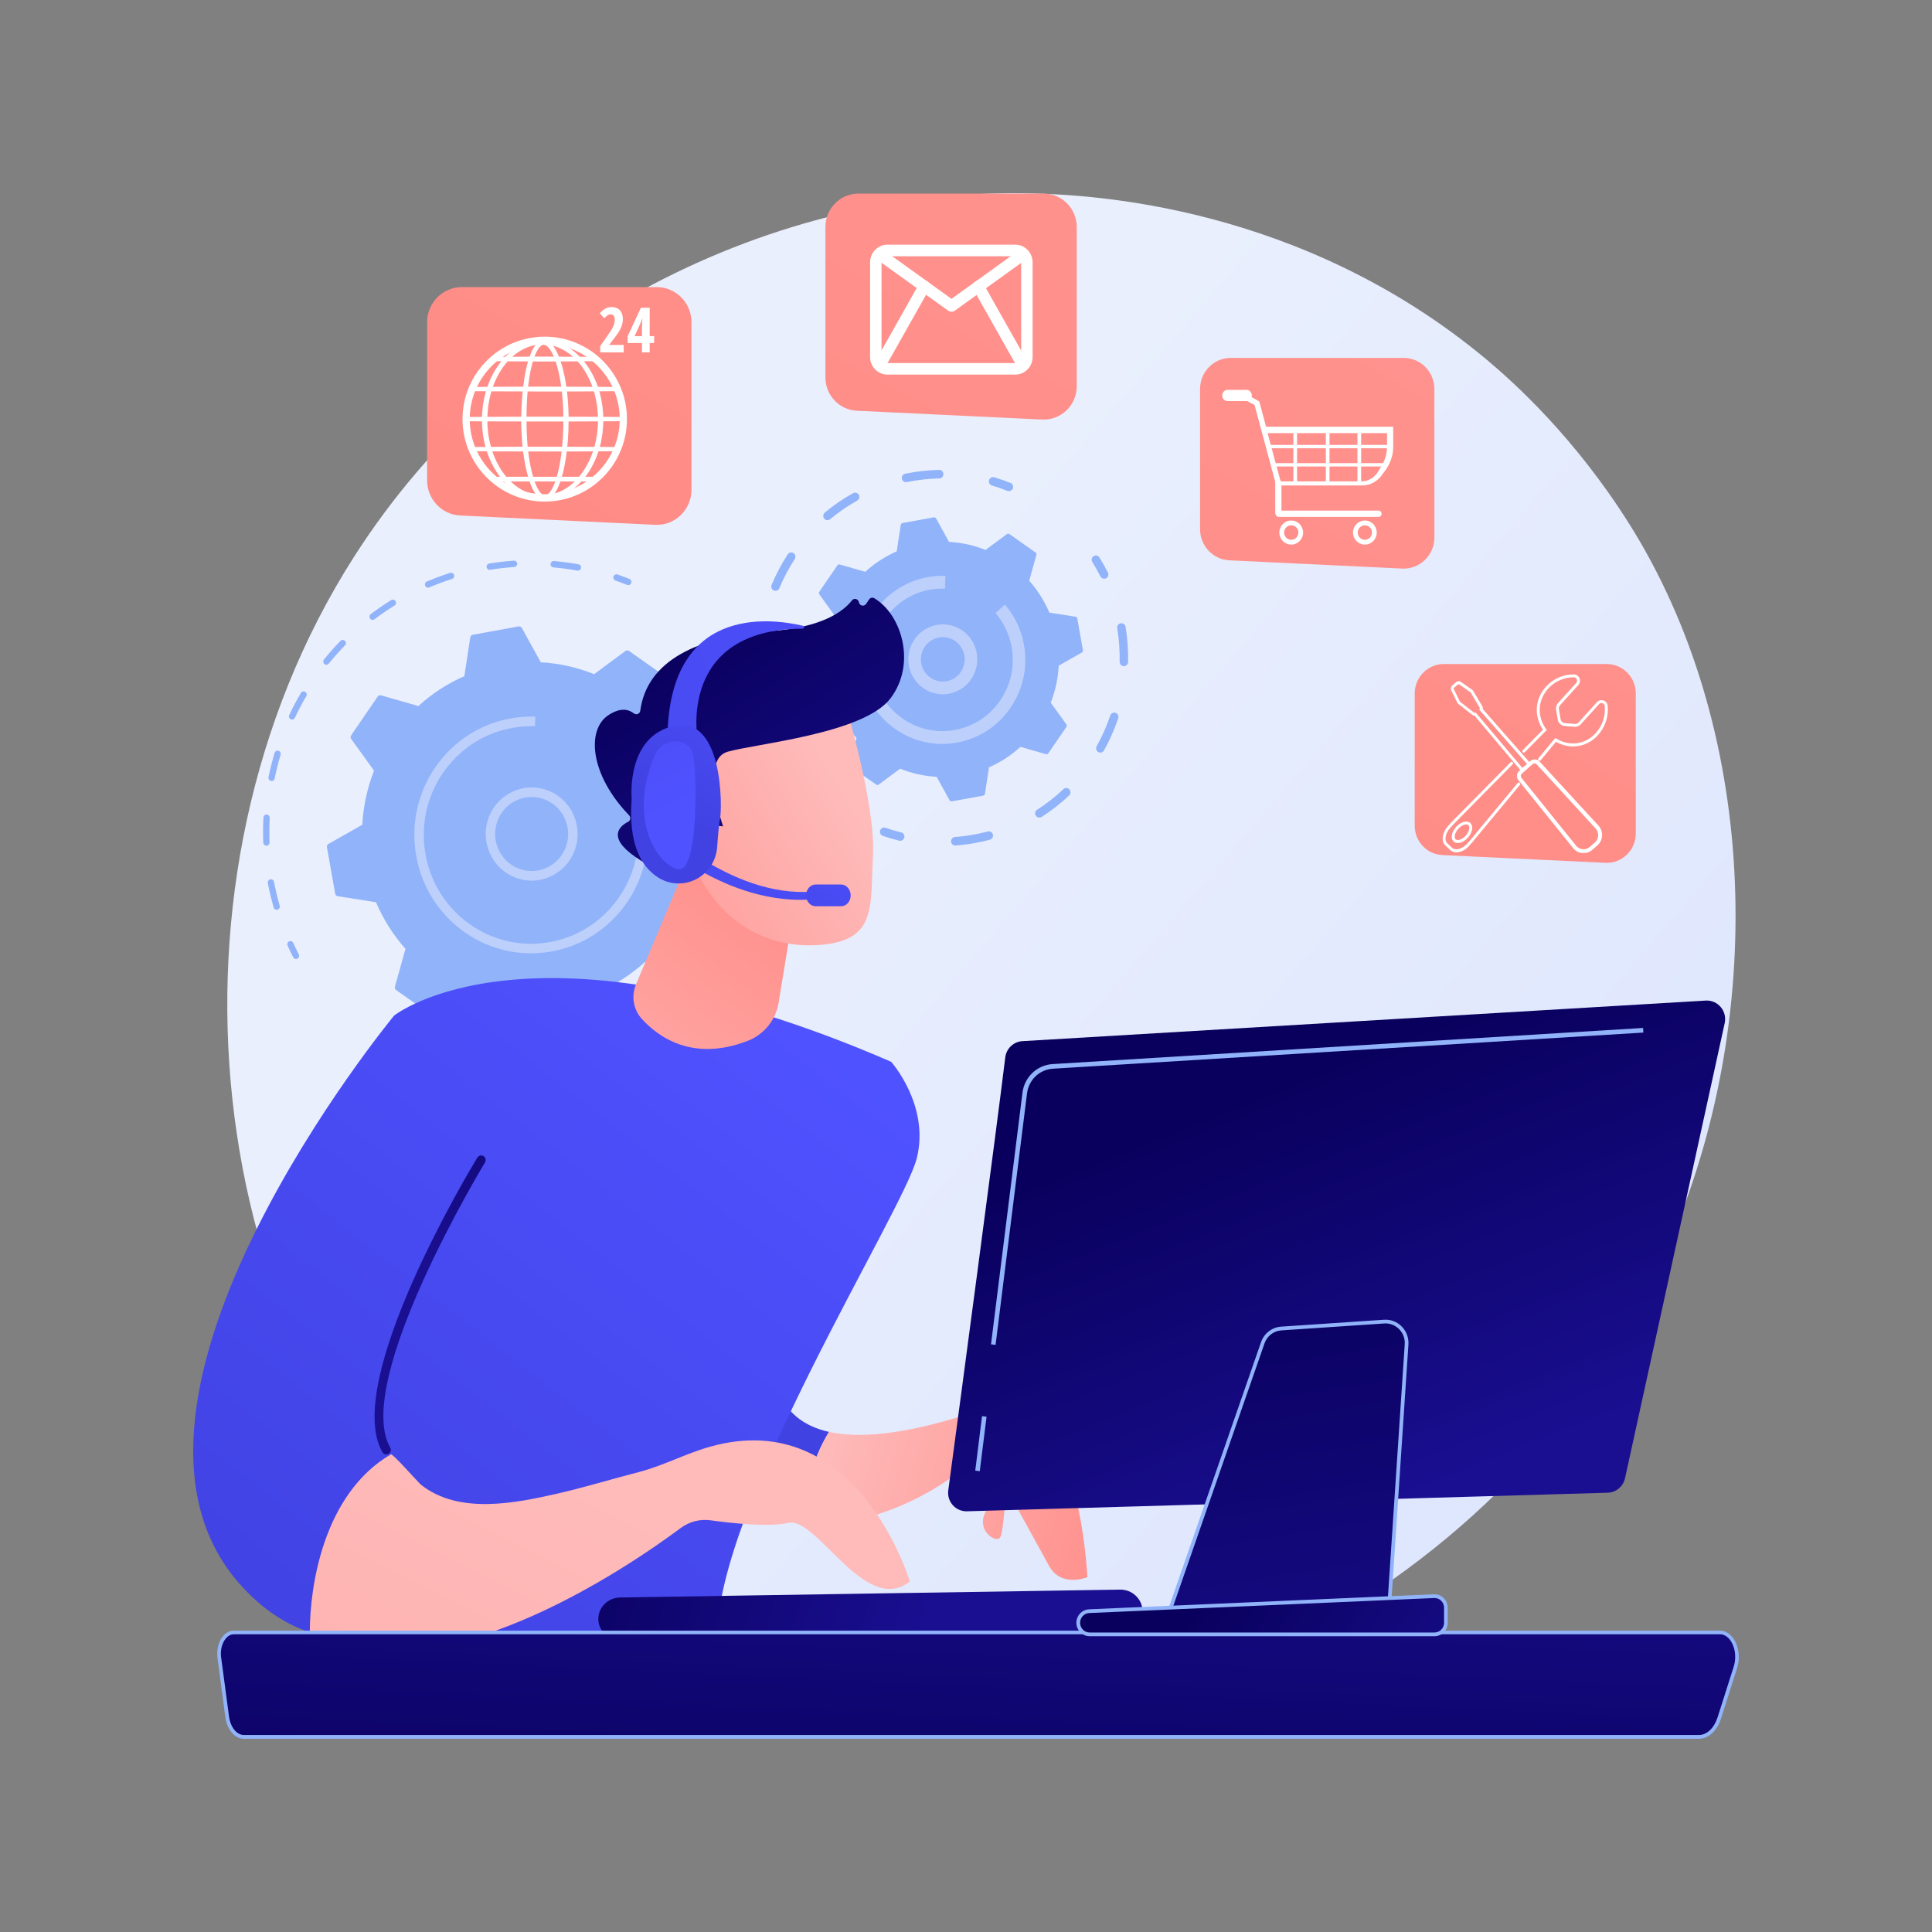 <svg width="200" height="200" viewBox="0 0 200 200" fill="none" xmlns="http://www.w3.org/2000/svg">
<rect x="0" y="0" width="200" height="200" fill="#808080" stroke="none"/>
<path d="M173.121 127.939C157.972 164.095 117.62 184.351 82.625 178.886C76.932 177.997 61.322 175.348 47.5 162.854C20.896 138.806 15.203 91.177 36.666 57.612C52.288 33.183 80.291 19.332 106.895 20.025C112.627 20.175 134.591 21.092 153.896 37.228C156.731 39.6 162.982 45.233 168.618 54.167C181.854 75.145 182.993 104.375 173.121 127.939Z" fill="url(#paint0_linear)"/>
<path d="M78.832 72.727C78.73 72.721 78.627 72.658 78.57 72.56C78.359 72.184 78.137 71.804 77.91 71.44C77.813 71.284 77.858 71.082 78.012 70.984C78.166 70.886 78.365 70.932 78.462 71.088C78.695 71.463 78.923 71.85 79.139 72.237C79.231 72.398 79.174 72.594 79.014 72.687C78.957 72.716 78.895 72.733 78.832 72.727Z" fill="#91B3FA"/>
<path d="M52.935 114.192C52.439 114.163 51.938 114.106 51.443 114.036C51.267 114.013 51.136 113.846 51.164 113.667C51.187 113.488 51.352 113.361 51.528 113.384C52.007 113.448 52.508 113.494 52.986 113.534C53.339 113.563 53.703 113.58 54.062 113.592C54.244 113.586 54.381 113.754 54.375 113.933C54.369 114.117 54.215 114.256 54.039 114.25C53.669 114.238 53.299 114.215 52.935 114.192ZM58.195 114.065C58.041 114.054 57.916 113.933 57.893 113.777C57.87 113.598 58.001 113.43 58.178 113.407C58.992 113.309 59.812 113.171 60.614 112.998L60.683 112.98C60.859 112.94 61.03 113.055 61.07 113.234C61.11 113.413 60.996 113.586 60.819 113.627L60.751 113.644C59.926 113.823 59.089 113.961 58.258 114.065C58.24 114.071 58.218 114.071 58.195 114.065ZM64.736 112.438C64.617 112.426 64.503 112.351 64.457 112.224C64.395 112.051 64.48 111.861 64.645 111.797C65.436 111.491 66.222 111.145 66.974 110.77C67.133 110.689 67.332 110.758 67.412 110.92C67.492 111.082 67.423 111.284 67.264 111.364C66.49 111.751 65.687 112.103 64.879 112.415C64.833 112.438 64.782 112.444 64.736 112.438ZM70.685 109.246C70.589 109.241 70.503 109.189 70.441 109.108C70.338 108.958 70.372 108.75 70.52 108.646C71.209 108.156 71.887 107.625 72.53 107.071C72.666 106.955 72.871 106.973 72.991 107.111C73.105 107.25 73.094 107.457 72.951 107.579C72.291 108.144 71.602 108.687 70.89 109.189C70.833 109.235 70.759 109.252 70.685 109.246ZM75.689 104.676C75.621 104.67 75.553 104.647 75.502 104.595C75.365 104.474 75.354 104.266 75.467 104.127C76.02 103.481 76.549 102.8 77.039 102.102C77.141 101.952 77.346 101.917 77.494 102.027C77.642 102.131 77.676 102.338 77.568 102.488C77.067 103.204 76.526 103.897 75.957 104.56C75.889 104.647 75.786 104.681 75.689 104.676ZM79.441 99.008C79.401 99.003 79.356 98.997 79.316 98.974C79.156 98.893 79.094 98.691 79.174 98.529C79.555 97.768 79.908 96.977 80.215 96.181C80.284 96.013 80.472 95.927 80.637 95.996C80.802 96.065 80.887 96.256 80.819 96.423C80.5 97.237 80.141 98.045 79.754 98.83C79.697 98.951 79.572 99.02 79.441 99.008ZM81.73 92.585C81.713 92.585 81.696 92.579 81.684 92.579C81.508 92.539 81.4 92.36 81.439 92.187C81.627 91.35 81.775 90.496 81.883 89.648C81.906 89.469 82.071 89.336 82.248 89.365C82.424 89.388 82.549 89.555 82.527 89.734C82.419 90.6 82.265 91.477 82.071 92.331C82.037 92.493 81.889 92.597 81.73 92.585ZM82.396 85.793C82.231 85.781 82.1 85.643 82.094 85.469C82.071 84.615 82.014 83.75 81.912 82.901C81.889 82.722 82.02 82.555 82.197 82.532C82.379 82.509 82.538 82.642 82.561 82.82C82.663 83.692 82.726 84.575 82.749 85.452C82.754 85.637 82.612 85.787 82.43 85.793C82.419 85.793 82.407 85.793 82.396 85.793ZM81.405 79.035C81.274 79.023 81.155 78.931 81.115 78.792C80.887 77.967 80.625 77.142 80.324 76.345C80.261 76.172 80.346 75.982 80.511 75.918C80.677 75.855 80.87 75.941 80.933 76.109C81.24 76.922 81.508 77.771 81.741 78.613C81.787 78.787 81.69 78.971 81.513 79.017C81.479 79.035 81.439 79.04 81.405 79.035Z" fill="#91B3FA"/>
<path d="M47.355 113.17C47.333 113.17 47.31 113.164 47.287 113.159C46.866 113.037 46.445 112.899 46.029 112.755C45.858 112.697 45.767 112.506 45.824 112.333C45.881 112.16 46.069 112.068 46.24 112.126C46.644 112.264 47.059 112.397 47.469 112.518C47.64 112.57 47.743 112.755 47.691 112.928C47.652 113.089 47.509 113.182 47.355 113.17Z" fill="#91B3FA"/>
<path d="M30.618 99.274C30.51 99.268 30.408 99.204 30.351 99.095C30.151 98.702 29.958 98.299 29.77 97.894C29.696 97.727 29.764 97.531 29.929 97.456C30.095 97.381 30.288 97.45 30.362 97.618C30.544 98.016 30.732 98.408 30.926 98.789C31.011 98.951 30.948 99.153 30.789 99.233C30.738 99.262 30.675 99.274 30.618 99.274Z" fill="#91B3FA"/>
<path d="M28.615 94.178C28.484 94.167 28.364 94.075 28.325 93.942C28.142 93.29 27.977 92.626 27.835 91.962C27.795 91.778 27.761 91.599 27.727 91.414C27.693 91.235 27.807 91.062 27.983 91.027C28.16 90.993 28.33 91.108 28.364 91.287C28.399 91.466 28.433 91.645 28.473 91.824C28.609 92.47 28.769 93.122 28.951 93.757C29.002 93.93 28.9 94.115 28.729 94.167C28.695 94.178 28.655 94.184 28.615 94.178ZM27.556 87.547C27.391 87.536 27.26 87.403 27.254 87.23C27.22 86.37 27.226 85.493 27.271 84.633C27.283 84.448 27.437 84.31 27.613 84.321C27.784 84.333 27.932 84.489 27.921 84.668C27.875 85.51 27.875 86.359 27.903 87.201C27.909 87.386 27.772 87.536 27.59 87.547C27.579 87.547 27.567 87.547 27.556 87.547ZM28.091 80.853C28.08 80.853 28.063 80.847 28.051 80.847C27.875 80.812 27.761 80.634 27.795 80.455C27.966 79.612 28.182 78.764 28.427 77.939C28.478 77.765 28.661 77.667 28.831 77.719C29.002 77.771 29.099 77.956 29.048 78.129C28.803 78.931 28.598 79.762 28.433 80.582C28.404 80.755 28.256 80.865 28.091 80.853ZM30.209 74.487C30.169 74.482 30.129 74.476 30.095 74.459C29.93 74.378 29.862 74.181 29.942 74.02C30.306 73.241 30.716 72.473 31.148 71.735C31.239 71.579 31.439 71.527 31.592 71.619C31.746 71.712 31.797 71.913 31.706 72.069C31.279 72.791 30.887 73.541 30.528 74.303C30.465 74.424 30.34 74.493 30.209 74.487ZM33.761 68.814C33.699 68.809 33.63 68.785 33.579 68.739C33.443 68.624 33.42 68.416 33.534 68.272C34.075 67.608 34.65 66.956 35.247 66.344C35.373 66.217 35.578 66.212 35.709 66.339C35.839 66.466 35.839 66.673 35.714 66.806C35.133 67.406 34.57 68.041 34.04 68.687C33.966 68.78 33.864 68.82 33.761 68.814ZM38.549 64.169C38.458 64.163 38.373 64.117 38.31 64.036C38.202 63.892 38.23 63.684 38.379 63.574C39.056 63.061 39.773 62.57 40.496 62.12C40.65 62.028 40.849 62.074 40.946 62.23C41.043 62.385 40.992 62.587 40.838 62.685C40.132 63.124 39.432 63.603 38.771 64.105C38.703 64.157 38.623 64.174 38.549 64.169ZM44.294 60.833C44.174 60.821 44.066 60.752 44.015 60.631C43.946 60.464 44.02 60.267 44.191 60.198C44.977 59.863 45.785 59.563 46.593 59.304C46.764 59.246 46.946 59.344 47.003 59.517C47.06 59.69 46.964 59.875 46.793 59.933C46.001 60.187 45.21 60.481 44.447 60.804C44.396 60.827 44.345 60.839 44.294 60.833ZM50.67 58.992C50.522 58.98 50.396 58.871 50.374 58.715C50.345 58.536 50.465 58.363 50.647 58.334C51.489 58.196 52.343 58.097 53.192 58.04C53.368 58.028 53.528 58.167 53.539 58.346C53.55 58.53 53.414 58.686 53.237 58.698C52.412 58.755 51.575 58.848 50.755 58.98C50.715 58.992 50.692 58.992 50.67 58.992ZM59.801 59.073C59.79 59.073 59.779 59.073 59.767 59.067C58.947 58.917 58.116 58.807 57.291 58.738C57.108 58.721 56.977 58.565 56.995 58.38C57.012 58.201 57.165 58.063 57.342 58.08C57.342 58.08 57.342 58.08 57.348 58.08C58.196 58.155 59.05 58.265 59.887 58.421C60.063 58.455 60.183 58.623 60.148 58.801C60.114 58.969 59.961 59.084 59.801 59.073Z" fill="#91B3FA"/>
<path d="M65.015 60.573C64.981 60.573 64.953 60.561 64.919 60.55C64.52 60.388 64.116 60.238 63.712 60.099C63.541 60.042 63.45 59.851 63.507 59.678C63.564 59.505 63.752 59.413 63.922 59.47C64.338 59.615 64.754 59.77 65.158 59.932C65.323 60.001 65.408 60.192 65.34 60.359C65.289 60.503 65.152 60.584 65.015 60.573Z" fill="#91B3FA"/>
<path d="M65.118 67.389C65.004 67.308 64.85 67.308 64.737 67.394L61.503 69.79C59.767 69.091 57.899 68.664 55.981 68.56L54.028 65.017C53.96 64.89 53.823 64.826 53.681 64.849L48.95 65.709C48.813 65.732 48.705 65.848 48.682 65.986L48.068 69.997C46.297 70.771 44.697 71.821 43.308 73.091L39.454 71.983C39.317 71.942 39.175 71.994 39.095 72.115L36.351 76.115C36.272 76.23 36.272 76.386 36.357 76.501L38.72 79.779C38.031 81.54 37.609 83.432 37.507 85.377L34.011 87.357C33.886 87.426 33.824 87.564 33.846 87.709L34.695 92.505C34.717 92.643 34.831 92.753 34.968 92.776L38.925 93.399C39.687 95.194 40.724 96.816 41.976 98.224L40.883 102.131C40.843 102.269 40.894 102.414 41.014 102.494L44.959 105.276C45.073 105.357 45.227 105.357 45.341 105.27L48.574 102.875C50.31 103.574 52.178 104.001 54.096 104.105L56.049 107.648C56.117 107.775 56.254 107.838 56.396 107.815L61.127 106.955C61.264 106.932 61.372 106.817 61.395 106.678L62.01 102.668C63.78 101.894 65.38 100.844 66.769 99.574L70.623 100.682C70.76 100.723 70.902 100.671 70.982 100.55L73.726 96.55C73.805 96.435 73.805 96.279 73.72 96.163L71.358 92.885C72.046 91.125 72.468 89.232 72.57 87.287L76.066 85.308C76.191 85.239 76.254 85.1 76.231 84.956L75.382 80.16C75.36 80.022 75.246 79.912 75.109 79.889L71.153 79.266C70.39 77.471 69.354 75.849 68.101 74.441L69.194 70.534C69.234 70.395 69.183 70.251 69.063 70.17L65.118 67.389Z" fill="#91B3FA"/>
<path d="M54.688 91.149C54.238 91.114 53.789 91.016 53.356 90.849C52.166 90.393 51.227 89.498 50.703 88.321C50.179 87.149 50.139 85.839 50.589 84.633C51.039 83.427 51.921 82.475 53.083 81.944C54.238 81.413 55.531 81.372 56.721 81.828C57.91 82.284 58.85 83.179 59.373 84.356C59.897 85.528 59.937 86.838 59.487 88.044C59.038 89.25 58.155 90.202 56.994 90.733C56.259 91.068 55.468 91.212 54.688 91.149ZM55.309 82.515C54.688 82.469 54.062 82.579 53.476 82.844C51.58 83.716 50.731 85.989 51.591 87.911C52.007 88.846 52.758 89.556 53.698 89.919C54.643 90.283 55.667 90.248 56.59 89.827C57.512 89.406 58.212 88.644 58.571 87.692C58.929 86.734 58.895 85.695 58.48 84.76C58.064 83.825 57.313 83.115 56.368 82.752C56.02 82.625 55.667 82.544 55.309 82.515Z" fill="#BDD0FB"/>
<path d="M54.061 98.651C51.932 98.489 49.877 97.756 48.078 96.487C45.431 94.617 43.654 91.812 43.085 88.592C42.903 87.559 42.852 86.52 42.926 85.498C43.085 83.34 43.808 81.257 45.061 79.433C46.905 76.749 49.672 74.949 52.849 74.372C52.934 74.354 53.014 74.343 53.099 74.331C53.782 74.222 54.471 74.17 55.16 74.181C55.245 74.181 55.331 74.187 55.416 74.187L55.382 75.18C54.596 75.151 53.805 75.209 53.025 75.353C50.258 75.855 47.833 77.361 46.142 79.618C46.045 79.745 45.954 79.872 45.863 80.004C44.713 81.678 44.047 83.594 43.899 85.579C43.831 86.52 43.877 87.472 44.047 88.424C44.571 91.385 46.199 93.965 48.636 95.679C51.072 97.398 54.021 98.05 56.942 97.52C62.031 96.596 65.692 92.274 66.062 87.27C66.13 86.347 66.085 85.4 65.92 84.448C65.567 82.44 64.679 80.57 63.364 79.04L64.098 78.388C65.533 80.056 66.495 82.088 66.876 84.275C67.058 85.314 67.11 86.341 67.036 87.345C66.637 92.787 62.652 97.491 57.113 98.495C56.094 98.674 55.069 98.726 54.061 98.651Z" fill="#BDD0FB"/>
<path d="M114.268 59.909C114.12 59.898 113.983 59.811 113.915 59.672C113.658 59.165 113.38 58.663 113.078 58.178C112.947 57.97 113.01 57.699 113.214 57.572C113.419 57.445 113.687 57.503 113.812 57.71C114.125 58.212 114.421 58.743 114.689 59.274C114.797 59.494 114.712 59.753 114.501 59.869C114.421 59.898 114.342 59.915 114.268 59.909Z" fill="#91B3FA"/>
<path d="M98.857 87.524C98.646 87.506 98.469 87.339 98.458 87.114C98.441 86.871 98.623 86.658 98.862 86.646C99.705 86.583 100.553 86.462 101.384 86.283C101.68 86.219 101.971 86.15 102.255 86.075C102.489 86.011 102.722 86.156 102.785 86.387C102.847 86.623 102.705 86.86 102.477 86.923C102.176 87.004 101.874 87.079 101.566 87.143C100.695 87.333 99.807 87.46 98.925 87.524C98.897 87.524 98.874 87.524 98.857 87.524ZM107.561 84.632C107.43 84.621 107.305 84.552 107.225 84.43C107.094 84.222 107.157 83.951 107.362 83.824C108.33 83.207 109.246 82.491 110.083 81.695C110.26 81.527 110.533 81.539 110.698 81.718C110.863 81.897 110.852 82.174 110.675 82.341C109.798 83.172 108.842 83.922 107.829 84.569C107.743 84.621 107.647 84.638 107.561 84.632ZM113.875 77.909C113.812 77.903 113.749 77.886 113.692 77.851C113.482 77.73 113.408 77.465 113.527 77.251C114.091 76.241 114.563 75.168 114.934 74.071C115.013 73.84 115.258 73.719 115.486 73.794C115.713 73.875 115.833 74.123 115.759 74.354C115.372 75.502 114.877 76.622 114.285 77.684C114.199 77.84 114.034 77.921 113.875 77.909ZM116.306 68.958C116.078 68.941 115.901 68.744 115.907 68.508C115.93 67.348 115.844 66.182 115.657 65.034C115.617 64.791 115.776 64.566 116.015 64.526C116.249 64.485 116.476 64.647 116.516 64.883C116.715 66.084 116.806 67.313 116.778 68.525C116.772 68.767 116.573 68.964 116.334 68.958C116.323 68.964 116.311 68.958 116.306 68.958Z" fill="#91B3FA"/>
<path d="M93.152 87.039C93.129 87.039 93.107 87.033 93.084 87.027C92.509 86.889 91.934 86.716 91.382 86.525C91.154 86.444 91.034 86.196 91.114 85.965C91.194 85.734 91.439 85.613 91.666 85.694C92.196 85.879 92.748 86.04 93.294 86.173C93.528 86.231 93.67 86.467 93.613 86.704C93.556 86.918 93.357 87.056 93.152 87.039Z" fill="#91B3FA"/>
<path d="M80.882 77.315C80.734 77.303 80.604 77.217 80.53 77.078C80.256 76.547 80.006 75.999 79.784 75.445C79.693 75.22 79.801 74.966 80.023 74.874C80.245 74.781 80.495 74.891 80.587 75.116C80.797 75.647 81.036 76.172 81.298 76.674C81.406 76.888 81.327 77.153 81.11 77.269C81.042 77.303 80.962 77.32 80.882 77.315Z" fill="#91B3FA"/>
<path d="M78.839 70.182C78.628 70.165 78.457 69.998 78.441 69.784C78.349 68.745 78.344 67.689 78.418 66.65C78.429 66.5 78.441 66.344 78.457 66.195C78.48 65.952 78.702 65.79 78.93 65.802C79.169 65.825 79.34 66.044 79.317 66.281C79.306 66.425 79.289 66.57 79.277 66.714C79.203 67.707 79.209 68.716 79.294 69.709C79.317 69.951 79.141 70.165 78.902 70.188C78.89 70.182 78.867 70.182 78.839 70.182ZM80.245 61.162C80.2 61.156 80.154 61.151 80.109 61.127C79.886 61.035 79.784 60.775 79.875 60.55C80.336 59.448 80.894 58.386 81.543 57.388C81.674 57.186 81.942 57.128 82.147 57.261C82.346 57.394 82.403 57.665 82.272 57.873C81.651 58.825 81.116 59.84 80.678 60.891C80.598 61.075 80.422 61.179 80.245 61.162ZM85.625 53.844C85.511 53.839 85.403 53.781 85.323 53.683C85.17 53.492 85.198 53.215 85.38 53.065C86.291 52.303 87.276 51.628 88.312 51.051C88.523 50.936 88.785 51.011 88.904 51.224C89.018 51.438 88.944 51.703 88.733 51.824C87.749 52.373 86.803 53.025 85.938 53.746C85.841 53.821 85.733 53.85 85.625 53.844ZM93.755 49.914C93.567 49.903 93.402 49.764 93.362 49.562C93.316 49.326 93.464 49.089 93.698 49.043C94.859 48.8 96.043 48.668 97.216 48.645C97.461 48.627 97.654 48.835 97.66 49.077C97.666 49.32 97.472 49.522 97.233 49.528C96.112 49.551 94.979 49.678 93.874 49.908C93.834 49.914 93.794 49.914 93.755 49.914Z" fill="#91B3FA"/>
<path d="M104.412 50.843C104.372 50.837 104.326 50.831 104.286 50.814C103.763 50.606 103.222 50.416 102.681 50.26C102.453 50.191 102.317 49.948 102.385 49.712C102.453 49.481 102.692 49.342 102.926 49.411C103.489 49.579 104.059 49.775 104.605 49.994C104.827 50.081 104.935 50.341 104.85 50.566C104.776 50.745 104.594 50.854 104.412 50.843Z" fill="#91B3FA"/>
<path d="M104.498 55.287C104.418 55.229 104.316 55.235 104.236 55.292L102.021 56.931C100.832 56.453 99.556 56.164 98.241 56.095L96.903 53.671C96.858 53.584 96.761 53.538 96.664 53.555L93.431 54.144C93.334 54.161 93.26 54.236 93.249 54.334L92.827 57.076C91.62 57.607 90.522 58.322 89.571 59.194L86.935 58.438C86.844 58.409 86.742 58.449 86.69 58.524L84.812 61.26C84.755 61.341 84.76 61.444 84.817 61.525L86.434 63.77C85.962 64.976 85.677 66.269 85.609 67.602L83.218 68.959C83.132 69.005 83.087 69.103 83.104 69.201L83.684 72.485C83.701 72.583 83.775 72.658 83.872 72.669L86.576 73.096C87.1 74.32 87.806 75.434 88.666 76.397L87.92 79.07C87.891 79.162 87.931 79.266 88.005 79.318L90.704 81.222C90.784 81.28 90.886 81.274 90.966 81.216L93.18 79.577C94.37 80.056 95.645 80.345 96.96 80.414L98.298 82.838C98.344 82.925 98.441 82.971 98.537 82.954L101.777 82.365C101.873 82.347 101.947 82.272 101.959 82.174L102.38 79.433C103.587 78.902 104.686 78.186 105.637 77.315L108.272 78.071C108.364 78.1 108.466 78.06 108.517 77.984L110.396 75.249C110.453 75.168 110.447 75.064 110.39 74.984L108.773 72.739C109.246 71.532 109.531 70.24 109.599 68.907L111.99 67.55C112.075 67.504 112.121 67.406 112.104 67.308L111.523 64.03C111.506 63.932 111.432 63.857 111.335 63.845L108.631 63.418C108.107 62.195 107.401 61.081 106.542 60.117L107.288 57.445C107.316 57.353 107.276 57.249 107.202 57.197L104.498 55.287Z" fill="#91B3FA"/>
<path d="M97.341 71.862C96.078 71.764 94.905 70.991 94.347 69.744C93.539 67.926 94.336 65.779 96.129 64.954C97.922 64.134 100.04 64.942 100.854 66.76C101.662 68.578 100.865 70.725 99.072 71.55C98.509 71.81 97.916 71.908 97.341 71.862ZM96.664 66.16C95.525 66.68 95.019 68.047 95.531 69.201C96.049 70.356 97.393 70.869 98.531 70.35C99.67 69.831 100.177 68.463 99.664 67.309C99.152 66.149 97.808 65.635 96.664 66.16Z" fill="#BDD0FB"/>
<path d="M96.91 76.992C95.395 76.876 93.938 76.357 92.657 75.451C90.773 74.124 89.514 72.133 89.11 69.841C88.979 69.109 88.945 68.37 88.996 67.643C89.11 66.108 89.623 64.63 90.516 63.337C91.826 61.427 93.79 60.152 96.05 59.742C96.653 59.632 97.268 59.586 97.872 59.609L97.826 60.931C97.314 60.914 96.79 60.948 96.278 61.041C94.445 61.375 92.839 62.38 91.735 63.88C91.718 63.903 91.701 63.926 91.683 63.949C91.649 63.995 91.615 64.041 91.587 64.088C90.835 65.184 90.397 66.442 90.3 67.741C90.254 68.358 90.289 68.982 90.397 69.605C90.738 71.544 91.809 73.235 93.403 74.36C94.997 75.486 96.932 75.918 98.845 75.567C100.758 75.22 102.426 74.135 103.536 72.519C104.288 71.423 104.726 70.165 104.823 68.866C104.868 68.249 104.834 67.625 104.726 67.002C104.493 65.686 103.912 64.457 103.052 63.453L104.032 62.587C105.051 63.77 105.734 65.213 106.007 66.771C106.138 67.504 106.172 68.243 106.121 68.97C106.007 70.505 105.495 71.983 104.601 73.275C103.291 75.186 101.327 76.461 99.067 76.871C98.356 77.009 97.627 77.05 96.91 76.992Z" fill="#BDD0FB"/>
<path d="M85.819 148.23C74.535 145.708 83.035 128.735 83.433 128.083L63.212 135.28C63.212 135.28 61.407 145.142 73.989 154.226C77.171 156.523 80.393 157.516 83.433 157.718C83.228 153.753 84.384 150.585 85.819 148.23Z" fill="url(#paint1_linear)"/>
<path d="M108.79 149.009C105.477 144.9 99.972 146.464 99.972 146.464C93.414 148.536 88.888 148.911 85.819 148.224C84.385 150.579 83.229 153.747 83.434 157.706C90.004 158.145 95.708 154.878 98.292 153.101C99.22 152.46 100.49 152.668 101.145 153.591C101.811 154.526 102.386 155.715 101.953 156.662C101.105 158.532 103.171 159.801 103.541 159.143C103.911 158.48 104.156 154.001 104.156 154.001C104.156 154.001 107.356 159.865 108.614 162.127C109.872 164.389 112.565 163.27 112.565 163.27C112.565 163.27 112.104 153.118 108.79 149.009Z" fill="url(#paint2_linear)"/>
<path d="M40.81 105.125C40.81 105.125 55.008 93.784 92.251 109.915C92.251 109.915 96.276 114.416 94.904 119.905C93.532 125.393 74.136 155.928 74.233 169.623C74.233 169.623 60.223 179.353 40.679 172.035C40.679 172.035 31.883 136.468 40.81 105.125Z" fill="url(#paint3_linear)"/>
<path d="M70.937 89.792L65.842 101.894C65.335 103.094 65.552 104.491 66.423 105.455C68.182 107.4 71.757 109.933 77.41 107.746C79.09 107.094 80.314 105.588 80.604 103.787L82.773 90.519L70.937 89.792Z" fill="url(#paint4_linear)"/>
<path d="M40.463 150.549C36.353 143.393 50.284 120.54 50.284 120.54L40.81 105.119C40.81 105.119 7.951 144.905 24.813 163.973C27.233 166.708 29.863 168.342 32.59 169.144C33.273 159.189 37.321 153.504 40.463 150.549Z" fill="url(#paint5_linear)"/>
<path d="M40.123 150.544C39.923 150.601 39.701 150.521 39.587 150.33C35.386 143.012 48.838 120.782 49.413 119.836C49.55 119.616 49.835 119.547 50.057 119.68C50.273 119.818 50.341 120.107 50.21 120.332C50.074 120.557 36.473 143.024 40.396 149.851C40.527 150.076 40.447 150.365 40.225 150.497C40.197 150.515 40.162 150.532 40.123 150.544Z" fill="url(#paint6_linear)"/>
<path d="M73.5 149.764C70.978 150.474 68.633 151.744 66.099 152.396C63.287 153.123 60.503 153.977 57.674 154.623C53.267 155.628 47.472 156.782 43.601 153.712C43.276 153.452 40.652 150.445 40.464 150.555C33.439 154.67 32.072 164.29 32.072 168.953C44.882 176.057 65.035 162.224 70.46 158.184C71.354 157.521 72.458 157.232 73.557 157.382C75.777 157.688 79.603 158.103 81.618 157.648C84.567 156.972 89.571 167.343 94.183 163.719C94.183 163.713 88.791 145.465 73.5 149.764Z" fill="url(#paint7_linear)"/>
<path d="M87.447 72.686C87.447 72.686 90.663 83.248 90.373 88.569C90.082 93.889 90.828 97.445 84.68 97.831C78.531 98.212 73.784 94.594 71.615 89.013C71.615 89.013 68.193 80.408 69.525 77.194C70.863 73.979 87.447 72.686 87.447 72.686Z" fill="url(#paint8_linear)"/>
<path d="M74.091 85.457L74.854 85.544C74.854 85.544 72.429 78.659 75.315 77.822C78.201 76.986 89.382 75.964 92.178 72.299C94.871 68.767 93.379 63.637 90.498 61.923C90.316 61.813 90.077 61.883 89.963 62.056L89.661 62.512C89.451 62.823 88.978 62.719 88.916 62.35C88.859 61.998 88.409 61.871 88.193 62.154C87.339 63.25 85.175 64.941 79.824 65.328C72.23 65.876 66.975 68.375 66.28 73.575C66.235 73.904 65.871 74.048 65.609 73.846C65.096 73.442 64.237 73.188 62.95 74.054C60.713 75.566 61.054 80.177 65.125 84.401C65.318 84.603 65.278 84.938 65.034 85.065C64.163 85.509 62.813 86.646 65.762 88.701C68.78 90.802 70.698 90.825 71.438 90.721C71.638 90.692 71.785 90.53 71.797 90.328L72.025 85.677C72.036 85.434 72.247 85.255 72.48 85.284L74.091 85.457Z" fill="url(#paint9_linear)"/>
<path d="M74.176 86.45C74.176 86.45 73.231 79.83 70.191 81.308C67.145 82.791 70.874 88.683 73.134 89.185L74.176 86.45Z" fill="url(#paint10_linear)"/>
<path d="M64.18 169.826C64.22 169.826 64.26 169.826 64.3 169.826L116.004 169.012C117.279 168.995 118.298 167.979 118.275 166.75C118.252 165.521 117.188 164.516 115.912 164.557L64.209 165.371C62.928 165.388 61.915 166.404 61.937 167.633C61.966 168.828 62.956 169.786 64.18 169.826Z" fill="url(#paint11_linear)"/>
<path d="M84.305 93.093C75.094 93.884 67.557 86.572 67.505 86.462V84.811C67.557 84.915 75.498 93.041 84.254 92.291L84.305 93.093Z" fill="url(#paint12_linear)"/>
<path d="M88.062 92.69C88.062 93.313 87.618 93.815 87.072 93.815H84.436C83.889 93.815 83.445 93.313 83.445 92.69C83.445 92.067 83.889 91.564 84.436 91.564H87.072C87.618 91.564 88.062 92.072 88.062 92.69Z" fill="url(#paint13_linear)"/>
<path d="M72.213 76.524C72.213 76.524 70.106 65.143 83.086 65.08C83.268 65.08 83.297 64.82 83.12 64.78C79.568 63.949 69.246 62.719 69.093 76.374C71.068 77.095 72.213 76.524 72.213 76.524Z" fill="url(#paint14_linear)"/>
<path d="M69.833 75.139C64.772 76.183 65.392 82.67 65.392 82.67C65.028 87.379 66.383 89.717 68.119 90.83C69.309 91.592 70.8 91.661 72.053 91.021C73.305 90.38 74.136 89.116 74.239 87.697C74.33 86.415 74.438 85.198 74.535 84.765C74.768 83.715 74.899 74.094 69.833 75.139Z" fill="url(#paint15_linear)"/>
<path d="M70.3 76.778C69.247 76.593 68.211 77.159 67.79 78.151C64.761 85.261 68.478 89.884 70.306 89.976C72.23 90.08 72.19 80.702 71.78 78.296C71.604 77.291 70.972 76.899 70.3 76.778Z" fill="url(#paint16_linear)"/>
<path d="M22.701 171.62C22.616 170.974 22.73 170.304 23.02 169.796C23.311 169.288 23.738 168.994 24.193 168.994H178.057C178.655 168.994 179.213 169.439 179.532 170.166C179.856 170.899 179.896 171.816 179.646 172.601L177.978 177.841C177.596 179.042 176.771 179.809 175.86 179.809H25.252C24.404 179.809 23.675 178.938 23.516 177.732L22.701 171.62Z" fill="url(#paint17_linear)"/>
<path d="M175.865 180H25.251C24.312 180 23.498 179.053 23.327 177.755L22.513 171.649C22.422 170.956 22.547 170.246 22.855 169.704C23.179 169.133 23.669 168.804 24.192 168.804H178.057C178.734 168.804 179.349 169.283 179.708 170.091C180.049 170.87 180.095 171.828 179.827 172.665L178.159 177.905C177.761 179.174 176.855 180 175.865 180ZM22.894 171.591L23.709 177.697C23.857 178.805 24.506 179.607 25.257 179.607H175.871C176.696 179.607 177.453 178.886 177.806 177.772L179.474 172.532C179.713 171.787 179.673 170.927 179.366 170.235C179.076 169.571 178.586 169.179 178.062 169.179H24.198C23.811 169.179 23.447 169.439 23.19 169.883C22.917 170.362 22.809 170.985 22.894 171.591Z" fill="#91B3FA"/>
<path d="M104.064 109.466C103.193 116.662 99.288 145.916 98.166 154.273C98.007 155.45 98.929 156.483 100.102 156.448L166.425 154.526C167.291 154.503 168.031 153.88 168.224 153.02L178.54 105.916C178.813 104.67 177.834 103.51 176.576 103.579L105.835 107.78C104.918 107.838 104.173 108.548 104.064 109.466Z" fill="url(#paint18_linear)"/>
<path d="M130.725 139.008L120.921 167.211L143.716 167.702L145.612 139.175C145.703 137.836 144.604 136.723 143.283 136.815L132.637 137.531C131.766 137.588 131.015 138.171 130.725 139.008Z" fill="url(#paint19_linear)"/>
<path d="M143.892 167.898L143.71 167.892L120.653 167.396L130.542 138.939C130.861 138.027 131.675 137.398 132.626 137.334L143.272 136.619C143.955 136.572 144.627 136.826 145.11 137.323C145.594 137.813 145.845 138.494 145.799 139.187L143.892 167.898ZM121.188 167.021L143.533 167.5L145.418 139.158C145.458 138.575 145.247 138.004 144.837 137.594C144.433 137.178 143.869 136.965 143.294 137.005L132.648 137.721C131.851 137.773 131.163 138.304 130.901 139.066L121.188 167.021Z" fill="#91B3FA"/>
<path d="M111.683 167.61C111.433 168.383 112.002 169.186 112.81 169.186H148.505C149.16 169.186 149.689 168.649 149.689 167.985V166.433C149.689 165.752 149.126 165.204 148.454 165.233L112.759 166.785C112.264 166.808 111.837 167.137 111.683 167.61Z" fill="url(#paint20_linear)"/>
<path d="M148.499 169.381H112.804C112.36 169.381 111.95 169.174 111.689 168.804C111.427 168.435 111.358 167.985 111.495 167.552C111.671 167.004 112.172 166.617 112.742 166.594L148.437 165.041C148.813 165.024 149.171 165.163 149.444 165.428C149.718 165.694 149.866 166.051 149.866 166.432V167.985C149.877 168.752 149.262 169.381 148.499 169.381ZM148.505 165.428C148.488 165.428 148.477 165.428 148.46 165.428L112.765 166.981C112.355 166.998 111.99 167.275 111.865 167.673C111.763 167.985 111.814 168.314 112.002 168.579C112.19 168.845 112.486 168.995 112.804 168.995H148.499C149.046 168.995 149.49 168.544 149.49 167.99V166.432C149.49 166.155 149.382 165.896 149.183 165.705C149 165.526 148.761 165.428 148.505 165.428Z" fill="#91B3FA"/>
<path d="M103.062 139.222L102.59 139.164L105.846 113.113C106.045 111.497 107.361 110.251 108.96 110.153L170.091 106.413L170.12 106.892L108.994 110.632C107.617 110.718 106.495 111.786 106.319 113.171L103.062 139.222Z" fill="#91B3FA"/>
<path d="M101.659 146.597L100.958 152.236L101.426 152.296L102.128 146.656L101.659 146.597Z" fill="#91B3FA"/>
<path d="M124.229 40.275V54.778C124.229 56.503 125.567 57.923 127.264 58.004L145.157 58.858C146.973 58.944 148.487 57.478 148.487 55.632V40.275C148.487 38.492 147.064 37.049 145.305 37.049H127.412C125.653 37.049 124.229 38.492 124.229 40.275Z" fill="url(#paint21_linear)"/>
<path d="M131.062 44.177L130.362 41.557L128.324 40.432L128.05 40.934L129.872 41.932L132.047 50.012L132.115 50.254H140.985C141.85 50.254 142.641 49.827 143.114 49.088L143.512 48.557C143.939 47.888 144.224 47.114 144.224 46.312V44.177H131.062ZM143.581 46.312C143.581 46.999 143.364 47.669 143 48.251L142.647 48.852C142.283 49.423 141.657 49.827 140.99 49.827H132.559L132.098 48.101L131.221 44.835H143.586V46.312H143.581Z" fill="white"/>
<path d="M143.023 53.186C143.023 53.347 142.898 53.509 142.738 53.509H132.331C132.172 53.509 132.013 53.261 132.013 53.099V48.125C132.013 48.073 132.047 48.078 132.07 48.038L132.548 49.816H132.656V52.857H142.738C142.898 52.863 143.023 53.03 143.023 53.186Z" fill="white"/>
<path d="M137.632 44.466H137.25V49.879H137.632V44.466Z" fill="white"/>
<path d="M134.273 44.466H133.891V49.879H134.273V44.466Z" fill="white"/>
<path d="M140.905 44.466H140.523V49.879H140.905V44.466Z" fill="white"/>
<path d="M143.712 46.058H131.358V46.404H143.712V46.058Z" fill="white"/>
<path d="M143.404 47.945H131.899V48.291H143.404V47.945Z" fill="white"/>
<path d="M133.67 53.884C132.992 53.884 132.44 54.438 132.44 55.13C132.44 55.817 132.986 56.377 133.67 56.377C134.347 56.377 134.899 55.823 134.899 55.13C134.894 54.444 134.347 53.884 133.67 53.884ZM133.67 55.881C133.26 55.881 132.93 55.546 132.93 55.13C132.93 54.715 133.26 54.38 133.67 54.38C134.08 54.38 134.41 54.715 134.41 55.13C134.41 55.54 134.074 55.881 133.67 55.881Z" fill="white"/>
<path d="M141.292 53.884C140.614 53.884 140.062 54.438 140.062 55.13C140.062 55.817 140.609 56.377 141.292 56.377C141.969 56.377 142.521 55.823 142.521 55.13C142.516 54.444 141.969 53.884 141.292 53.884ZM141.292 55.881C140.882 55.881 140.552 55.546 140.552 55.13C140.552 54.715 140.882 54.38 141.292 54.38C141.702 54.38 142.032 54.715 142.032 55.13C142.032 55.54 141.702 55.881 141.292 55.881Z" fill="white"/>
<path d="M129.588 40.938C129.588 41.262 129.331 41.521 129.013 41.521H127.094C126.775 41.521 126.519 41.262 126.519 40.938C126.519 40.615 126.775 40.356 127.094 40.356H129.013C129.331 40.35 129.588 40.615 129.588 40.938Z" fill="white"/>
<path d="M85.444 23.505V39.064C85.444 40.91 86.879 42.434 88.7 42.52L107.891 43.432C109.838 43.525 111.466 41.949 111.466 39.975V23.505C111.466 21.594 109.935 20.042 108.051 20.042H88.86C86.97 20.042 85.444 21.594 85.444 23.505Z" fill="url(#paint22_linear)"/>
<path d="M105.095 38.78H91.87C90.88 38.78 90.071 37.96 90.071 36.956V27.151C90.071 26.147 90.88 25.327 91.87 25.327H105.095C106.086 25.327 106.894 26.147 106.894 27.151V36.956C106.894 37.966 106.091 38.78 105.095 38.78ZM91.87 26.533C91.534 26.533 91.255 26.81 91.255 27.157V36.962C91.255 37.302 91.529 37.585 91.87 37.585H105.095C105.431 37.585 105.71 37.308 105.71 36.962V27.151C105.71 26.81 105.437 26.527 105.095 26.527H91.87V26.533Z" fill="white"/>
<path d="M98.498 32.269C98.379 32.269 98.259 32.235 98.156 32.16L90.744 26.833C90.477 26.642 90.414 26.267 90.602 25.996C90.79 25.725 91.16 25.661 91.427 25.852L98.498 30.936L105.472 25.915C105.74 25.725 106.11 25.788 106.297 26.06C106.485 26.331 106.423 26.706 106.155 26.896L98.834 32.166C98.737 32.235 98.618 32.269 98.498 32.269Z" fill="white"/>
<path d="M91.176 38.365L91.005 37.176L91.085 37.77L90.59 37.442C90.727 37.217 93.402 32.478 95.161 29.345C95.321 29.056 95.685 28.958 95.97 29.12C96.254 29.281 96.351 29.651 96.192 29.939C96.192 29.939 95.047 31.971 93.903 34.002C93.328 35.018 92.759 36.033 92.326 36.795C91.461 38.319 91.461 38.319 91.176 38.365Z" fill="white"/>
<path d="M105.772 38.364C105.488 38.318 105.488 38.318 104.628 36.8C104.196 36.038 103.621 35.023 103.051 34.007C101.907 31.976 100.763 29.944 100.763 29.944C100.603 29.655 100.7 29.292 100.985 29.125C101.269 28.963 101.628 29.061 101.793 29.35C103.558 32.477 106.228 37.221 106.365 37.447L105.869 37.775L105.772 38.364Z" fill="white"/>
<path d="M146.451 71.792V85.475C146.451 87.103 147.709 88.442 149.314 88.517L166.194 89.319C167.908 89.4 169.336 88.015 169.336 86.278V71.786C169.336 70.107 167.993 68.739 166.331 68.739H149.451C147.794 68.745 146.451 70.113 146.451 71.792Z" fill="url(#paint23_linear)"/>
<path d="M150.766 88.233C150.521 88.233 150.299 88.158 150.129 87.996L149.639 87.54C149.4 87.321 149.303 86.981 149.36 86.588C149.417 86.219 149.605 85.838 149.895 85.515L150.22 85.157C150.243 85.134 150.265 85.105 150.288 85.082L156.38 78.907C156.437 78.849 156.533 78.849 156.59 78.907C156.647 78.964 156.647 79.062 156.59 79.12L150.499 85.295C150.476 85.318 150.459 85.336 150.436 85.359L150.112 85.717C149.861 85.994 149.696 86.317 149.65 86.629C149.605 86.917 149.673 87.159 149.833 87.309L150.322 87.765C150.664 88.083 151.375 87.892 151.865 87.35L152.19 86.992C152.212 86.969 152.229 86.946 152.246 86.923L157.108 81.059C157.16 80.996 157.256 80.984 157.319 81.042C157.382 81.094 157.393 81.192 157.336 81.256L152.474 87.119C152.451 87.148 152.429 87.171 152.406 87.2L152.081 87.558C151.706 88.002 151.205 88.233 150.766 88.233ZM150.914 87.269C150.749 87.269 150.601 87.217 150.482 87.113C150.14 86.796 150.254 86.132 150.744 85.595C150.966 85.353 151.233 85.174 151.495 85.093C151.785 85.007 152.042 85.047 152.212 85.203C152.383 85.365 152.446 85.618 152.383 85.919C152.326 86.19 152.172 86.473 151.95 86.721C151.632 87.073 151.245 87.269 150.914 87.269ZM151.785 85.347C151.711 85.347 151.637 85.365 151.58 85.382C151.37 85.445 151.148 85.595 150.966 85.797C150.613 86.184 150.482 86.692 150.687 86.882C150.869 87.05 151.341 86.94 151.728 86.507C151.916 86.299 152.042 86.069 152.087 85.849C152.11 85.74 152.133 85.538 152.007 85.422C151.945 85.365 151.865 85.347 151.785 85.347ZM159.368 78.751C159.334 78.751 159.3 78.739 159.272 78.716C159.209 78.664 159.198 78.566 159.255 78.503L161.008 76.391L161.116 76.46C162.483 77.302 164.122 77.072 165.192 75.888C165.887 75.121 166.223 74.099 166.12 73.084C166.103 72.945 166.018 72.841 165.893 72.795C165.79 72.76 165.642 72.766 165.528 72.893L163.638 74.982C163.473 75.167 163.228 75.259 162.989 75.242L161.97 75.156C161.611 75.127 161.321 74.85 161.259 74.492L161.082 73.47C161.042 73.228 161.116 72.974 161.281 72.789L163.171 70.7C163.285 70.579 163.274 70.423 163.234 70.325C163.183 70.198 163.069 70.117 162.932 70.117C161.93 70.1 160.951 70.527 160.257 71.295C159.186 72.478 159.101 74.157 160.046 75.461L160.12 75.565L157.848 77.868C157.791 77.926 157.695 77.926 157.638 77.868C157.581 77.81 157.581 77.712 157.638 77.654L159.727 75.536C158.771 74.128 158.89 72.356 160.035 71.093C160.786 70.262 161.845 69.794 162.938 69.817C163.188 69.823 163.41 69.973 163.507 70.21C163.61 70.452 163.564 70.718 163.388 70.914L161.498 73.003C161.395 73.118 161.35 73.274 161.378 73.424L161.555 74.446C161.594 74.671 161.777 74.838 161.999 74.855L163.018 74.942C163.171 74.954 163.319 74.896 163.422 74.78L165.312 72.691C165.488 72.501 165.745 72.431 165.989 72.512C166.229 72.593 166.399 72.801 166.422 73.055C166.536 74.157 166.172 75.265 165.42 76.096C164.276 77.36 162.545 77.631 161.076 76.789L159.488 78.705C159.454 78.734 159.408 78.751 159.368 78.751Z" fill="white"/>
<path d="M163.928 88.314C163.888 88.314 163.848 88.314 163.808 88.309C163.427 88.274 163.085 88.095 162.846 87.795L157.199 80.783C156.954 80.477 156.994 80.039 157.284 79.785L158.4 78.798C158.69 78.538 159.123 78.561 159.391 78.85L165.477 85.475C165.738 85.758 165.869 86.127 165.847 86.514C165.829 86.9 165.659 87.252 165.368 87.506L164.845 87.968C164.588 88.193 164.264 88.314 163.928 88.314ZM158.656 79.104L157.54 80.091C157.415 80.206 157.398 80.396 157.506 80.529L163.154 87.541C163.325 87.754 163.569 87.887 163.843 87.91C164.116 87.933 164.372 87.847 164.577 87.668L165.101 87.206C165.306 87.027 165.425 86.773 165.442 86.502C165.454 86.225 165.363 85.966 165.175 85.763L159.089 79.138C158.975 79 158.787 78.994 158.656 79.104Z" fill="white"/>
<path d="M157.552 79.912L152.651 74.094C152.571 74.094 152.503 74.065 152.44 74.019L150.971 72.876C150.931 72.848 150.897 72.807 150.874 72.761L150.225 71.451C150.146 71.29 150.197 71.088 150.345 70.955L150.715 70.632C150.863 70.499 151.068 70.476 151.216 70.58L152.406 71.411C152.446 71.439 152.48 71.474 152.503 71.515L153.453 73.113C153.505 73.2 153.516 73.298 153.493 73.396L158.543 79.15L157.552 79.912ZM152.77 73.771L157.598 79.496L158.099 79.115L153.129 73.459L153.18 73.367C153.197 73.332 153.203 73.298 153.191 73.281L152.241 71.682C152.241 71.676 152.235 71.676 152.229 71.67L151.039 70.839C151.011 70.822 150.954 70.828 150.903 70.868L150.533 71.191C150.482 71.232 150.47 71.295 150.487 71.324L151.136 72.634C151.136 72.64 151.142 72.646 151.148 72.646L152.616 73.788C152.628 73.8 152.651 73.8 152.679 73.794L152.77 73.771Z" fill="white"/>
<path d="M44.215 33.362V49.729C44.215 51.674 45.724 53.273 47.636 53.365L67.824 54.329C69.873 54.427 71.581 52.77 71.581 50.693V33.362C71.581 31.354 69.976 29.721 67.989 29.721H47.807C45.82 29.727 44.215 31.354 44.215 33.362Z" fill="url(#paint24_linear)"/>
<path d="M58.648 43.467C58.648 44.922 58.545 46.376 58.295 47.813C58.232 48.171 58.158 48.529 58.067 48.881C57.976 49.233 57.879 49.585 57.754 49.925C57.629 50.266 57.481 50.6 57.282 50.912C57.179 51.062 57.071 51.212 56.929 51.333C56.86 51.391 56.781 51.449 56.695 51.483C56.61 51.524 56.519 51.547 56.428 51.547C56.337 51.547 56.24 51.529 56.154 51.495C56.069 51.46 55.989 51.408 55.915 51.351C55.773 51.235 55.659 51.091 55.557 50.941C55.357 50.635 55.209 50.3 55.078 49.96C54.953 49.619 54.851 49.267 54.76 48.915C54.669 48.563 54.594 48.205 54.532 47.848C54.401 47.132 54.316 46.411 54.259 45.683C54.202 44.956 54.173 44.229 54.167 43.502C54.167 43.138 54.173 42.775 54.19 42.411C54.202 42.048 54.224 41.684 54.247 41.32C54.298 40.593 54.378 39.872 54.498 39.156C54.555 38.798 54.623 38.441 54.708 38.089C54.794 37.737 54.885 37.385 55.004 37.038C55.067 36.865 55.13 36.698 55.204 36.53C55.278 36.363 55.363 36.201 55.46 36.051C55.557 35.901 55.67 35.751 55.813 35.636C55.881 35.578 55.961 35.526 56.046 35.492C56.132 35.457 56.223 35.44 56.314 35.445C56.405 35.445 56.496 35.468 56.581 35.509C56.667 35.544 56.741 35.596 56.809 35.653C56.951 35.769 57.065 35.913 57.168 36.063C57.373 36.363 57.526 36.698 57.663 37.032C57.794 37.373 57.908 37.719 57.999 38.071C58.096 38.423 58.175 38.775 58.244 39.133C58.534 40.553 58.642 42.013 58.648 43.467ZM58.54 43.467C58.54 42.74 58.511 42.019 58.454 41.297C58.397 40.576 58.306 39.855 58.175 39.145C58.107 38.787 58.033 38.435 57.942 38.083C57.851 37.731 57.743 37.385 57.617 37.05C57.486 36.715 57.339 36.38 57.139 36.086C57.037 35.936 56.929 35.797 56.792 35.682C56.724 35.624 56.65 35.572 56.57 35.538C56.49 35.503 56.405 35.48 56.319 35.474C56.234 35.474 56.143 35.492 56.063 35.52C55.983 35.555 55.91 35.601 55.841 35.659C55.705 35.774 55.596 35.919 55.5 36.069C55.403 36.219 55.323 36.38 55.249 36.548C55.175 36.715 55.112 36.882 55.056 37.056C54.942 37.396 54.851 37.748 54.771 38.1C54.691 38.452 54.629 38.81 54.572 39.168C54.464 39.883 54.389 40.605 54.344 41.326C54.298 42.048 54.281 42.775 54.287 43.502C54.287 44.229 54.31 44.95 54.361 45.672C54.412 46.393 54.498 47.115 54.617 47.83C54.68 48.188 54.748 48.54 54.834 48.892C54.919 49.244 55.021 49.59 55.141 49.931C55.266 50.271 55.408 50.6 55.602 50.901C55.699 51.05 55.813 51.189 55.949 51.304C56.018 51.362 56.092 51.408 56.171 51.443C56.251 51.478 56.337 51.495 56.422 51.489C56.507 51.489 56.593 51.466 56.667 51.426C56.746 51.391 56.815 51.339 56.883 51.281C57.014 51.166 57.122 51.022 57.219 50.872C57.413 50.572 57.555 50.237 57.674 49.896C57.794 49.556 57.896 49.209 57.976 48.858C58.062 48.505 58.13 48.153 58.192 47.796C58.312 47.08 58.397 46.359 58.449 45.637C58.517 44.916 58.54 44.189 58.54 43.467Z" fill="white"/>
<path d="M56.41 51.754C56.302 51.754 56.188 51.731 56.08 51.685C55.983 51.644 55.886 51.587 55.789 51.512C55.647 51.396 55.516 51.252 55.385 51.05C55.203 50.773 55.043 50.45 54.884 50.023C54.764 49.699 54.656 49.353 54.559 48.955C54.474 48.614 54.4 48.262 54.326 47.876C54.201 47.189 54.11 46.473 54.047 45.688C53.99 44.979 53.956 44.24 53.956 43.49C53.956 43.103 53.967 42.716 53.979 42.393C53.99 42.024 54.013 41.654 54.041 41.297C54.098 40.506 54.184 39.796 54.292 39.109C54.355 38.723 54.423 38.365 54.503 38.025C54.594 37.626 54.696 37.274 54.81 36.957C54.878 36.761 54.947 36.593 55.015 36.432C55.1 36.241 55.191 36.074 55.288 35.924C55.419 35.722 55.544 35.578 55.687 35.462C55.783 35.387 55.88 35.324 55.977 35.289C56.091 35.243 56.211 35.22 56.33 35.225C56.444 35.231 56.558 35.254 56.672 35.306C56.768 35.347 56.859 35.404 56.951 35.479C57.093 35.595 57.218 35.739 57.349 35.93C57.537 36.207 57.702 36.524 57.867 36.94C57.992 37.263 58.106 37.609 58.214 37.996C58.306 38.336 58.391 38.688 58.465 39.075C58.727 40.431 58.858 41.862 58.863 43.455C58.863 45.054 58.744 46.491 58.51 47.835C58.442 48.222 58.368 48.574 58.283 48.92C58.186 49.313 58.078 49.665 57.958 49.988C57.804 50.409 57.645 50.738 57.469 51.015C57.338 51.212 57.212 51.361 57.076 51.477C56.985 51.558 56.894 51.615 56.797 51.662C56.677 51.714 56.563 51.742 56.444 51.742C56.427 51.754 56.415 51.754 56.41 51.754ZM56.302 35.681C56.25 35.681 56.193 35.693 56.142 35.716C56.085 35.739 56.028 35.774 55.971 35.826C55.869 35.912 55.772 36.028 55.675 36.184C55.596 36.316 55.516 36.461 55.442 36.634C55.379 36.778 55.317 36.94 55.254 37.124C55.152 37.43 55.06 37.765 54.975 38.146C54.901 38.475 54.839 38.821 54.782 39.202C54.679 39.871 54.605 40.575 54.559 41.343C54.52 42.001 54.497 42.711 54.503 43.501C54.503 44.234 54.525 44.961 54.577 45.66C54.633 46.427 54.719 47.126 54.833 47.795C54.895 48.17 54.969 48.511 55.049 48.845C55.14 49.226 55.243 49.555 55.351 49.861C55.493 50.248 55.63 50.542 55.789 50.79C55.892 50.946 55.988 51.056 56.091 51.142C56.148 51.188 56.205 51.223 56.256 51.246C56.313 51.269 56.37 51.281 56.421 51.281C56.478 51.281 56.529 51.263 56.586 51.24C56.643 51.217 56.7 51.177 56.751 51.125C56.854 51.038 56.951 50.923 57.053 50.761C57.207 50.513 57.349 50.219 57.486 49.832C57.594 49.526 57.691 49.192 57.782 48.816C57.861 48.487 57.93 48.147 57.992 47.766C58.106 47.102 58.186 46.404 58.243 45.631C58.294 44.932 58.323 44.211 58.323 43.472C58.323 42.739 58.294 42.018 58.237 41.32C58.175 40.552 58.084 39.854 57.964 39.19C57.896 38.821 57.822 38.475 57.736 38.146C57.639 37.77 57.531 37.442 57.417 37.136C57.269 36.755 57.127 36.461 56.962 36.212C56.854 36.056 56.757 35.941 56.654 35.855C56.598 35.803 56.535 35.768 56.478 35.739C56.421 35.71 56.358 35.699 56.307 35.693C56.307 35.681 56.307 35.681 56.302 35.681Z" fill="white"/>
<path d="M62.25 43.467C62.244 44.402 62.125 45.343 61.88 46.243C61.629 47.144 61.254 48.009 60.736 48.788C60.479 49.175 60.189 49.544 59.864 49.873C59.54 50.202 59.181 50.502 58.788 50.75C58.396 50.999 57.974 51.201 57.536 51.333C57.098 51.466 56.637 51.541 56.175 51.541C55.714 51.541 55.253 51.472 54.815 51.333C54.377 51.201 53.95 50.999 53.562 50.75C53.17 50.502 52.811 50.202 52.486 49.873C52.162 49.544 51.872 49.175 51.615 48.788C51.103 48.009 50.722 47.144 50.471 46.243C50.346 45.793 50.255 45.331 50.192 44.864C50.13 44.396 50.101 43.929 50.101 43.462C50.101 42.994 50.135 42.527 50.198 42.059C50.261 41.597 50.352 41.136 50.477 40.686C50.727 39.785 51.109 38.92 51.621 38.141C51.877 37.754 52.168 37.385 52.492 37.056C52.817 36.727 53.175 36.427 53.568 36.178C53.961 35.93 54.382 35.734 54.821 35.601C55.259 35.469 55.72 35.394 56.181 35.394C56.642 35.394 57.098 35.463 57.542 35.601C57.98 35.734 58.401 35.936 58.794 36.184C59.181 36.432 59.54 36.732 59.864 37.061C60.189 37.39 60.479 37.76 60.736 38.146C61.248 38.925 61.629 39.791 61.88 40.691C62.125 41.592 62.244 42.532 62.25 43.467ZM62.13 43.467C62.13 42.544 62.016 41.615 61.777 40.72C61.538 39.826 61.174 38.966 60.673 38.193C60.422 37.806 60.138 37.442 59.819 37.108C59.5 36.779 59.147 36.478 58.766 36.23C58.379 35.982 57.963 35.786 57.53 35.648C57.092 35.515 56.642 35.44 56.187 35.44C55.731 35.44 55.276 35.515 54.843 35.648C54.405 35.78 53.995 35.982 53.608 36.23C53.227 36.478 52.873 36.779 52.555 37.113C52.236 37.442 51.951 37.812 51.706 38.198C51.206 38.972 50.847 39.831 50.602 40.726C50.483 41.17 50.397 41.626 50.334 42.088C50.278 42.544 50.249 43.011 50.243 43.473C50.243 43.935 50.272 44.396 50.334 44.858C50.391 45.314 50.483 45.77 50.602 46.22C50.841 47.109 51.206 47.974 51.706 48.748C51.957 49.135 52.242 49.498 52.555 49.833C52.873 50.162 53.221 50.462 53.608 50.71C53.989 50.958 54.405 51.154 54.843 51.293C55.276 51.426 55.731 51.501 56.187 51.501C56.642 51.501 57.098 51.426 57.53 51.293C57.963 51.16 58.379 50.958 58.766 50.716C59.153 50.468 59.5 50.167 59.819 49.839C60.138 49.51 60.422 49.14 60.673 48.759C61.174 47.986 61.538 47.126 61.777 46.232C62.016 45.32 62.13 44.391 62.13 43.467Z" fill="white"/>
<path d="M56.18 51.754C55.702 51.754 55.224 51.685 54.757 51.541C54.307 51.402 53.869 51.2 53.453 50.935C53.061 50.687 52.685 50.381 52.343 50.029C52.019 49.7 51.717 49.319 51.444 48.909C50.931 48.136 50.539 47.259 50.271 46.301C50.146 45.845 50.049 45.372 49.986 44.892C49.924 44.425 49.895 43.946 49.89 43.461C49.89 42.977 49.924 42.498 49.986 42.03C50.049 41.551 50.146 41.078 50.271 40.628C50.539 39.67 50.931 38.792 51.444 38.019C51.717 37.609 52.019 37.234 52.343 36.905C52.691 36.553 53.061 36.247 53.453 35.999C53.869 35.74 54.307 35.532 54.757 35.399C55.218 35.255 55.697 35.185 56.175 35.185C56.653 35.185 57.131 35.261 57.592 35.399C58.042 35.538 58.48 35.74 58.896 36.005C59.289 36.253 59.659 36.559 60.006 36.911C60.331 37.246 60.632 37.621 60.906 38.025C61.418 38.798 61.811 39.675 62.078 40.628C62.323 41.528 62.454 42.48 62.46 43.461C62.454 44.442 62.329 45.395 62.084 46.295C61.816 47.253 61.424 48.13 60.917 48.904C60.649 49.313 60.342 49.688 60.017 50.023C59.676 50.375 59.3 50.681 58.907 50.935C58.492 51.2 58.053 51.402 57.604 51.541C57.137 51.679 56.659 51.754 56.18 51.754ZM56.18 35.653C55.748 35.653 55.315 35.722 54.894 35.849C54.49 35.976 54.091 36.161 53.71 36.409C53.357 36.64 53.015 36.923 52.696 37.257C52.395 37.569 52.121 37.927 51.871 38.308C51.404 39.035 51.04 39.866 50.795 40.778C50.681 41.199 50.596 41.649 50.533 42.111C50.476 42.555 50.448 43.011 50.448 43.467C50.448 43.923 50.476 44.379 50.533 44.823C50.59 45.285 50.681 45.735 50.795 46.156C51.04 47.068 51.404 47.894 51.871 48.621C52.121 49.007 52.395 49.359 52.696 49.671C53.015 50.006 53.357 50.288 53.71 50.519C54.085 50.762 54.484 50.946 54.894 51.073C55.315 51.206 55.742 51.27 56.175 51.275C56.607 51.275 57.04 51.206 57.456 51.079C57.865 50.952 58.264 50.767 58.64 50.525C58.993 50.3 59.334 50.011 59.653 49.677C59.955 49.365 60.234 49.013 60.479 48.627C60.945 47.899 61.31 47.068 61.56 46.162C61.788 45.308 61.907 44.402 61.907 43.473C61.907 42.544 61.788 41.638 61.56 40.783C61.316 39.872 60.951 39.041 60.484 38.313C60.234 37.927 59.955 37.575 59.659 37.263C59.34 36.928 58.998 36.646 58.64 36.415C58.258 36.172 57.86 35.982 57.456 35.855C57.046 35.722 56.613 35.653 56.18 35.653Z" fill="white"/>
<path d="M49.1 40.269L50.922 40.252L52.743 40.246L56.387 40.24L60.03 40.246L61.852 40.258L63.674 40.275C63.679 40.275 63.679 40.275 63.679 40.281C63.679 40.281 63.679 40.286 63.674 40.286L61.852 40.304L60.03 40.315L56.387 40.321L52.743 40.315L50.922 40.309L49.1 40.292C49.094 40.292 49.094 40.286 49.094 40.286C49.094 40.275 49.094 40.269 49.1 40.269Z" fill="white"/>
<path d="M56.392 40.529L50.921 40.511L49.008 40.494L48.883 40.367V40.275L48.889 40.067L49.099 40.055L52.743 40.032L56.392 40.026L61.857 40.044L63.889 40.061L63.895 40.488L63.679 40.494L60.035 40.523L56.392 40.529Z" fill="white"/>
<path d="M51.211 37.165C51.643 37.159 52.076 37.153 52.503 37.147L53.795 37.142C54.228 37.136 54.661 37.136 55.088 37.136H56.38L58.97 37.142L60.263 37.153C60.695 37.159 61.128 37.165 61.555 37.17C61.561 37.17 61.561 37.17 61.561 37.17C61.561 37.176 61.561 37.176 61.555 37.176C61.122 37.182 60.69 37.188 60.263 37.194L58.97 37.205L56.38 37.211H55.088C54.655 37.211 54.222 37.211 53.795 37.205L52.503 37.199C52.07 37.194 51.638 37.194 51.211 37.182C51.205 37.182 51.205 37.176 51.205 37.176C51.205 37.165 51.211 37.165 51.211 37.165Z" fill="white"/>
<path d="M56.391 37.424L54.763 37.418C54.444 37.418 54.125 37.418 53.801 37.412L52.076 37.401C51.786 37.395 51.501 37.395 51.211 37.389L51.006 37.383L51 36.956L51.211 36.951C51.49 36.945 51.769 36.945 52.047 36.939L53.801 36.928C54.103 36.928 54.41 36.922 54.712 36.922L56.391 36.916L60.746 36.939C61.02 36.945 61.299 36.945 61.572 36.951L61.782 36.956L61.771 37.383L61.566 37.389C61.282 37.395 60.991 37.395 60.706 37.401L58.981 37.412L56.391 37.424Z" fill="white"/>
<path d="M48.468 43.374L50.449 43.356L52.43 43.35L56.392 43.345L60.354 43.35L62.336 43.362L64.317 43.379C64.322 43.379 64.323 43.379 64.323 43.385C64.323 43.385 64.322 43.391 64.317 43.391L62.336 43.408L60.354 43.42L56.392 43.425L52.43 43.42L50.449 43.414L48.468 43.397C48.462 43.397 48.462 43.391 48.462 43.391C48.456 43.379 48.462 43.374 48.468 43.374Z" fill="white"/>
<path d="M56.392 43.634L50.449 43.622L48.257 43.605L48.251 43.172L48.462 43.166L52.43 43.143L56.392 43.132L62.335 43.149L64.402 43.166L64.527 43.299L64.522 43.599H64.317L60.354 43.628L56.392 43.634Z" fill="white"/>
<path d="M49.1 46.485L50.922 46.468L52.743 46.462L56.387 46.456L60.03 46.462L61.852 46.473L63.674 46.491C63.679 46.491 63.679 46.491 63.679 46.491C63.679 46.496 63.679 46.496 63.674 46.496L61.852 46.514L60.03 46.525L56.387 46.531L52.743 46.525L50.922 46.52L49.1 46.502C49.094 46.502 49.094 46.496 49.094 46.496C49.094 46.485 49.094 46.485 49.1 46.485Z" fill="white"/>
<path d="M56.392 46.739L50.921 46.728L49.008 46.711L48.883 46.584V46.486L48.889 46.278L49.099 46.272L52.743 46.249L56.392 46.243L61.857 46.261L63.889 46.278L63.895 46.705L63.679 46.711L60.035 46.734L56.392 46.739Z" fill="white"/>
<path d="M61.829 49.624H51.48C51.463 49.624 51.451 49.613 51.451 49.595C51.451 49.578 51.463 49.566 51.48 49.566H61.829C61.846 49.566 61.858 49.578 61.858 49.595C61.858 49.613 61.841 49.624 61.829 49.624Z" fill="white"/>
<path d="M61.829 49.838H51.479C51.348 49.838 51.24 49.729 51.24 49.596C51.24 49.463 51.348 49.353 51.479 49.353H61.829C61.96 49.353 62.062 49.463 62.062 49.596C62.062 49.729 61.96 49.838 61.829 49.838Z" fill="white"/>
<path d="M56.391 51.922C51.695 51.922 47.88 48.09 47.88 43.386C47.88 38.677 51.7 34.851 56.391 34.851C61.088 34.851 64.902 38.683 64.902 43.386C64.902 48.095 61.082 51.922 56.391 51.922ZM56.391 35.607C52.11 35.607 48.626 39.098 48.626 43.386C48.626 47.674 52.11 51.166 56.391 51.166C60.672 51.166 64.157 47.674 64.157 43.386C64.157 39.098 60.672 35.607 56.391 35.607Z" fill="white"/>
<path d="M64.573 36.478H62.131V35.837L62.939 34.672C63.161 34.349 63.315 34.112 63.4 33.956C63.486 33.8 63.542 33.65 63.582 33.512C63.622 33.367 63.639 33.223 63.639 33.073C63.639 32.894 63.599 32.761 63.52 32.675C63.44 32.588 63.343 32.542 63.218 32.542C63.11 32.542 63.007 32.571 62.911 32.629C62.814 32.686 62.7 32.796 62.563 32.946L62.091 32.438C62.307 32.19 62.512 32.017 62.7 31.925C62.888 31.832 63.087 31.786 63.309 31.786C63.679 31.786 63.964 31.896 64.169 32.115C64.374 32.334 64.476 32.64 64.476 33.027C64.476 33.206 64.459 33.373 64.419 33.529C64.379 33.685 64.323 33.846 64.249 34.002C64.174 34.164 64.078 34.325 63.964 34.499C63.85 34.672 63.554 35.064 63.076 35.682V35.705H64.567V36.478H64.573Z" fill="white"/>
<path d="M67.716 35.509H67.255V36.478H66.458V35.509H64.972V34.81L66.349 31.855H67.255V34.793H67.716V35.509ZM66.458 34.799V33.823L66.475 33.396L66.497 32.987H66.475C66.401 33.218 66.321 33.425 66.236 33.61L65.689 34.799H66.458Z" fill="white"/>
<defs>
<linearGradient id="paint0_linear" x1="193.041" y1="181.934" x2="74.446" y2="79.568" gradientUnits="userSpaceOnUse">
<stop stop-color="#DAE3FE"/>
<stop offset="1" stop-color="#E9EFFD"/>
</linearGradient>
<linearGradient id="paint1_linear" x1="94.764" y1="206.069" x2="83.037" y2="167.484" gradientUnits="userSpaceOnUse">
<stop stop-color="#4F52FF"/>
<stop offset="1" stop-color="#4042E2"/>
</linearGradient>
<linearGradient id="paint2_linear" x1="84.844" y1="149.411" x2="114.148" y2="157.637" gradientUnits="userSpaceOnUse">
<stop stop-color="#FEBBBA"/>
<stop offset="1" stop-color="#FF928E"/>
</linearGradient>
<linearGradient id="paint3_linear" x1="81.714" y1="105.483" x2="29.29" y2="172.723" gradientUnits="userSpaceOnUse">
<stop stop-color="#4F52FF"/>
<stop offset="1" stop-color="#4042E2"/>
</linearGradient>
<linearGradient id="paint4_linear" x1="53.435" y1="127.349" x2="78.261" y2="94.824" gradientUnits="userSpaceOnUse">
<stop stop-color="#FEBBBA"/>
<stop offset="1" stop-color="#FF928E"/>
</linearGradient>
<linearGradient id="paint5_linear" x1="68.501" y1="95.181" x2="16.077" y2="162.422" gradientUnits="userSpaceOnUse">
<stop stop-color="#4F52FF"/>
<stop offset="1" stop-color="#4042E2"/>
</linearGradient>
<linearGradient id="paint6_linear" x1="73.309" y1="118.477" x2="45.802" y2="134.127" gradientUnits="userSpaceOnUse">
<stop stop-color="#09005D"/>
<stop offset="1" stop-color="#1A0F91"/>
</linearGradient>
<linearGradient id="paint7_linear" x1="66.419" y1="156.242" x2="-2.99" y2="296.571" gradientUnits="userSpaceOnUse">
<stop stop-color="#FEBBBA"/>
<stop offset="1" stop-color="#FF928E"/>
</linearGradient>
<linearGradient id="paint8_linear" x1="87.381" y1="81.655" x2="60.345" y2="97.714" gradientUnits="userSpaceOnUse">
<stop stop-color="#FEBBBA"/>
<stop offset="1" stop-color="#FF928E"/>
</linearGradient>
<linearGradient id="paint9_linear" x1="71.673" y1="64.546" x2="91.233" y2="96.071" gradientUnits="userSpaceOnUse">
<stop stop-color="#09005D"/>
<stop offset="1" stop-color="#1A0F91"/>
</linearGradient>
<linearGradient id="paint10_linear" x1="84.76" y1="77.243" x2="57.725" y2="93.302" gradientUnits="userSpaceOnUse">
<stop stop-color="#FEBBBA"/>
<stop offset="1" stop-color="#FF928E"/>
</linearGradient>
<linearGradient id="paint11_linear" x1="55.155" y1="156.736" x2="96.2" y2="169.866" gradientUnits="userSpaceOnUse">
<stop stop-color="#09005D"/>
<stop offset="1" stop-color="#1A0F91"/>
</linearGradient>
<linearGradient id="paint12_linear" x1="83.401" y1="78.727" x2="63.615" y2="105.007" gradientUnits="userSpaceOnUse">
<stop stop-color="#4F52FF"/>
<stop offset="1" stop-color="#4042E2"/>
</linearGradient>
<linearGradient id="paint13_linear" x1="91.003" y1="85.735" x2="79.239" y2="100.91" gradientUnits="userSpaceOnUse">
<stop stop-color="#4F52FF"/>
<stop offset="1" stop-color="#4042E2"/>
</linearGradient>
<linearGradient id="paint14_linear" x1="103.937" y1="60.141" x2="21.171" y2="88.44" gradientUnits="userSpaceOnUse">
<stop stop-color="#4F52FF"/>
<stop offset="1" stop-color="#4042E2"/>
</linearGradient>
<linearGradient id="paint15_linear" x1="79.193" y1="68.949" x2="69.476" y2="84.03" gradientUnits="userSpaceOnUse">
<stop stop-color="#4F52FF"/>
<stop offset="1" stop-color="#4042E2"/>
</linearGradient>
<linearGradient id="paint16_linear" x1="70.248" y1="83.945" x2="52.843" y2="49.48" gradientUnits="userSpaceOnUse">
<stop stop-color="#4F52FF"/>
<stop offset="1" stop-color="#4042E2"/>
</linearGradient>
<linearGradient id="paint17_linear" x1="100.148" y1="195.814" x2="102.414" y2="146.636" gradientUnits="userSpaceOnUse">
<stop stop-color="#09005D"/>
<stop offset="1" stop-color="#1A0F91"/>
</linearGradient>
<linearGradient id="paint18_linear" x1="131.442" y1="112.07" x2="148.436" y2="154.937" gradientUnits="userSpaceOnUse">
<stop stop-color="#09005D"/>
<stop offset="1" stop-color="#1A0F91"/>
</linearGradient>
<linearGradient id="paint19_linear" x1="129.444" y1="129.175" x2="139.183" y2="188.262" gradientUnits="userSpaceOnUse">
<stop stop-color="#09005D"/>
<stop offset="1" stop-color="#1A0F91"/>
</linearGradient>
<linearGradient id="paint20_linear" x1="125.175" y1="163.57" x2="153.381" y2="181.806" gradientUnits="userSpaceOnUse">
<stop stop-color="#09005D"/>
<stop offset="1" stop-color="#1A0F91"/>
</linearGradient>
<linearGradient id="paint21_linear" x1="143.598" y1="34.244" x2="6.326" y2="287.21" gradientUnits="userSpaceOnUse">
<stop stop-color="#FF928E"/>
<stop offset="1" stop-color="#FE7062"/>
</linearGradient>
<linearGradient id="paint22_linear" x1="107.482" y1="14.646" x2="-29.79" y2="267.611" gradientUnits="userSpaceOnUse">
<stop stop-color="#FF928E"/>
<stop offset="1" stop-color="#FE7062"/>
</linearGradient>
<linearGradient id="paint23_linear" x1="173.094" y1="50.251" x2="35.822" y2="303.215" gradientUnits="userSpaceOnUse">
<stop stop-color="#FF928E"/>
<stop offset="1" stop-color="#FE7062"/>
</linearGradient>
<linearGradient id="paint24_linear" x1="80.181" y1="-0.168" x2="-57.092" y2="252.797" gradientUnits="userSpaceOnUse">
<stop stop-color="#FF928E"/>
<stop offset="1" stop-color="#FE7062"/>
</linearGradient>
</defs>
</svg>
